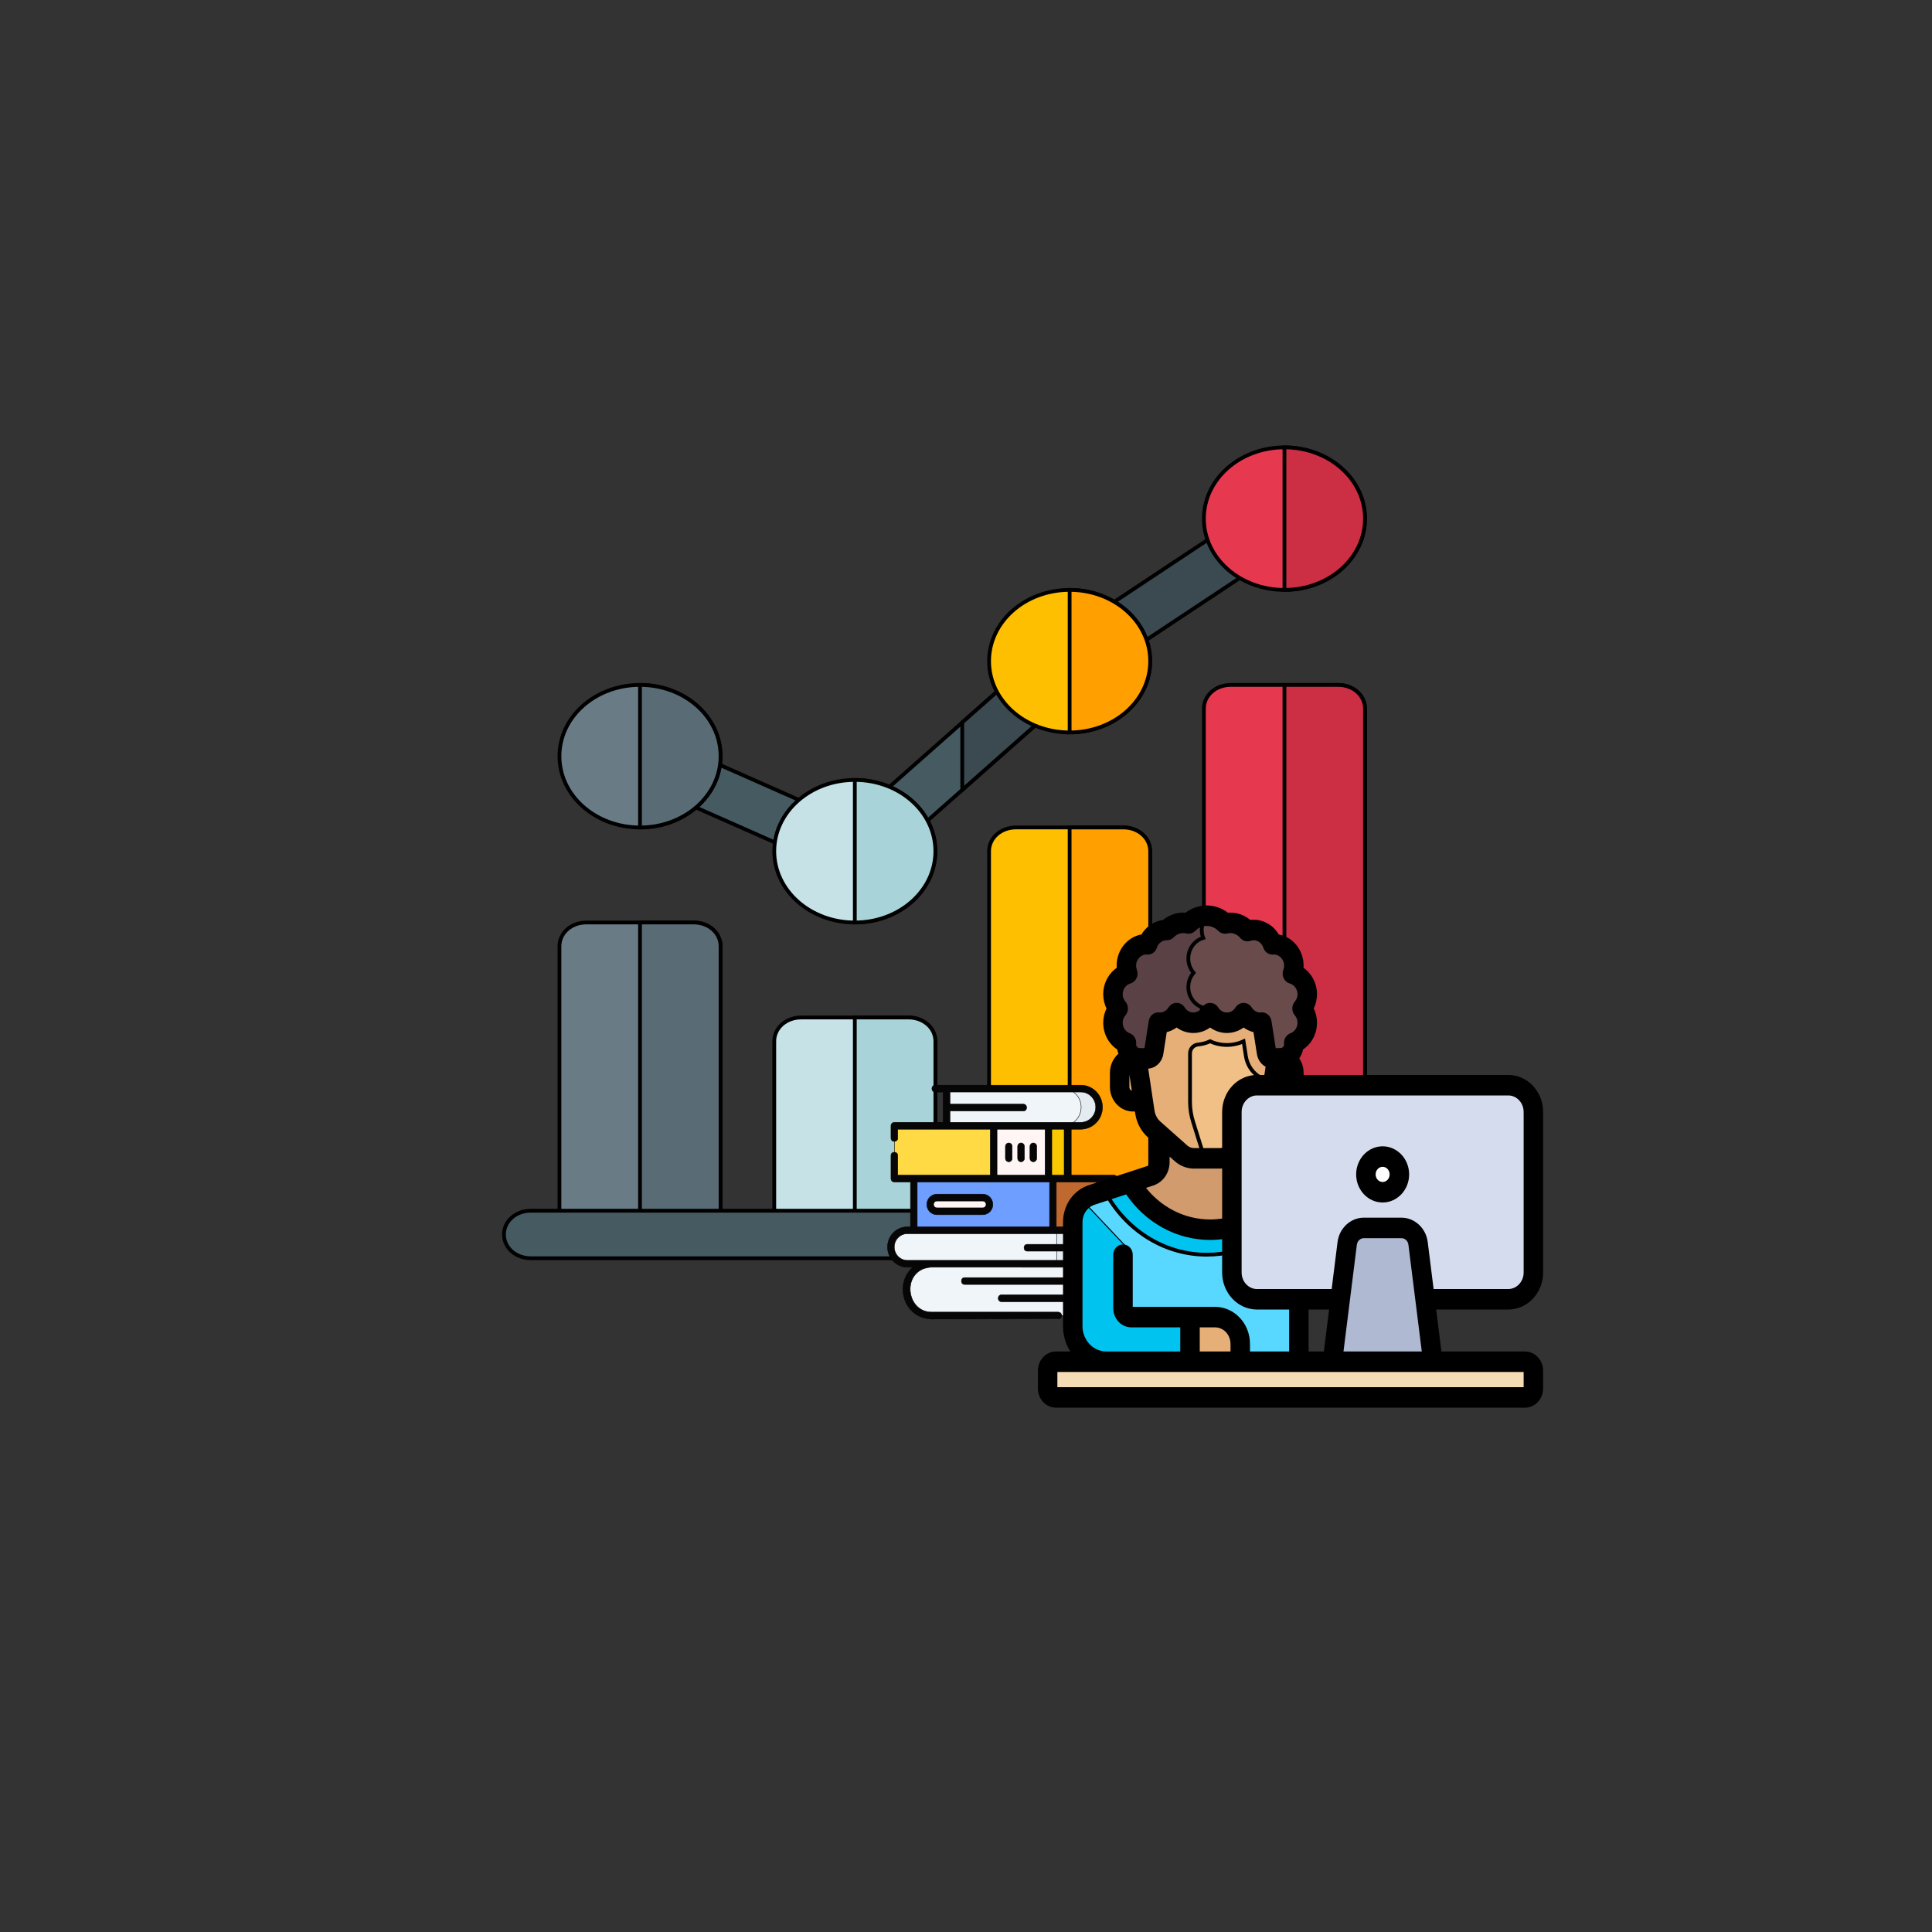 <svg width="512" height="512" xmlns="http://www.w3.org/2000/svg">
 <rect width="100%" height="100%" fill="#333333" stroke="none"/>
 <!-- Created with Method Draw - http://github.com/duopixel/Method-Draw/ -->

 <g>
  <title>background</title>
  <rect fill="none" id="canvas_background" height="514" width="514" y="-1" x="-1"/>
 </g>
 <g>
  <title>Layer 1</title>
  <g stroke="null" id="svg_63">
   <path stroke="null" id="svg_41" fill="#465a61" d="m278.482,188.563l-36.86,32.611c-1.423,1.133 -3.273,1.762 -4.981,1.762c-1.849,0 -3.701,-0.63 -5.124,-1.762c-2.704,-2.518 -2.704,-6.548 0,-8.94l36.86,-32.611c2.706,-2.392 7.259,-2.392 10.107,0c2.702,2.518 2.702,6.548 -0.002,8.94zm0,0"/>
   <path stroke="null" id="svg_42" fill="#3b4a51" d="m278.482,188.563l-23.482,20.775l0,-17.88l13.377,-11.835c2.704,-2.392 7.259,-2.392 10.105,0c2.704,2.518 2.704,6.548 0,8.94zm0,0"/>
   <path stroke="null" id="svg_43" fill="#465a61" d="m213.798,226.244c-1.069,0 -2.153,-0.215 -3.176,-0.664l-31.464,-13.919c-3.517,-1.556 -4.942,-5.336 -3.184,-8.447c1.766,-3.105 6.039,-4.372 9.549,-2.817l31.464,13.919c3.517,1.556 4.942,5.336 3.184,8.447c-1.251,2.208 -3.76,3.481 -6.373,3.481zm0,0"/>
   <path stroke="null" id="svg_44" fill="#3b4a51" d="m294.853,173.955c-2.168,0 -4.301,-0.866 -5.698,-2.52c-2.363,-2.779 -1.723,-6.727 1.425,-8.811l34.162,-22.661c3.134,-2.09 7.588,-1.538 9.959,1.259c2.363,2.779 1.723,6.727 -1.425,8.811l-34.162,22.661c-1.279,0.849 -2.772,1.261 -4.26,1.261zm0,0"/>
   <path stroke="null" id="svg_45" fill="#697c86" d="m169.609,181.511c-11.813,0 -21.348,8.435 -21.348,18.887c0,10.45 9.534,18.887 21.348,18.887s21.348,-8.437 21.348,-18.887c0,-10.452 -9.534,-18.887 -21.348,-18.887zm0,0"/>
   <path stroke="null" id="svg_46" fill="#c6e2e7" d="m226.536,206.694c-11.813,0 -21.348,8.435 -21.348,18.887c0,10.45 9.534,18.887 21.348,18.887s21.348,-8.437 21.348,-18.887c0,-10.452 -9.534,-18.887 -21.348,-18.887zm0,0"/>
   <path stroke="null" id="svg_47" fill="#fdbf00" d="m283.464,156.329c-11.813,0 -21.348,8.435 -21.348,18.887c0,10.45 9.534,18.887 21.348,18.887s21.348,-8.437 21.348,-18.887c0,-10.452 -9.534,-18.887 -21.348,-18.887zm0,0"/>
   <path stroke="null" id="svg_48" fill="#e63950" d="m340.391,118.556c-11.813,0 -21.348,8.435 -21.348,18.887c0,10.45 9.534,18.887 21.348,18.887s21.348,-8.437 21.348,-18.887c0,-10.452 -9.534,-18.887 -21.348,-18.887zm0,0"/>
   <path stroke="null" id="svg_49" fill="#e63950" d="m361.738,187.807l0,136.571l-42.695,0l0,-136.571c0,-3.527 3.13,-6.296 7.116,-6.296l28.464,0c3.986,0 7.116,2.769 7.116,6.296zm0,0"/>
   <path stroke="null" id="svg_50" fill="#fdbf00" d="m304.811,225.58l0,98.798l-42.695,0l0,-98.798c0,-3.527 3.13,-6.296 7.116,-6.296l28.464,0c3.986,0 7.116,2.769 7.116,6.296zm0,0"/>
   <path stroke="null" id="svg_51" fill="#c6e2e7" d="m247.884,275.945l0,48.433l-42.695,0l0,-48.433c0,-3.527 3.13,-6.296 7.116,-6.296l28.464,0c3.986,0 7.116,2.769 7.116,6.296zm0,0"/>
   <path stroke="null" id="svg_52" fill="#697c86" d="m190.957,250.763l0,73.616l-42.695,0l0,-73.616c0,-3.527 3.13,-6.296 7.116,-6.296l28.464,0c3.986,0 7.116,2.769 7.116,6.296zm0,0"/>
   <path stroke="null" id="svg_53" fill="#cc2e43" d="m340.391,156.329l0,-37.773c11.813,0 21.348,8.435 21.348,18.887c0,10.45 -9.534,18.887 -21.348,18.887zm0,0"/>
   <path stroke="null" id="svg_54" fill="#cc2e43" d="m361.738,187.807l0,136.571l-21.348,0l0,-142.867l14.232,0c3.986,0 7.116,2.769 7.116,6.296zm0,0"/>
   <path stroke="null" id="svg_55" fill="#ff9f00" d="m283.464,194.102l0,-37.773c11.813,0 21.348,8.435 21.348,18.887c0,10.45 -9.534,18.887 -21.348,18.887zm0,0"/>
   <path stroke="null" id="svg_56" fill="#ff9f00" d="m304.811,225.58l0,98.798l-21.348,0l0,-105.093l14.232,0c3.986,0 7.116,2.769 7.116,6.296zm0,0"/>
   <path stroke="null" id="svg_57" fill="#a8d3d8" d="m226.536,244.467l0,-37.773c11.813,0 21.348,8.435 21.348,18.887c0,10.45 -9.534,18.887 -21.348,18.887zm0,0"/>
   <path stroke="null" id="svg_58" fill="#a8d3d8" d="m247.884,275.945l0,48.433l-21.348,0l0,-54.729l14.232,0c3.986,0 7.116,2.769 7.116,6.296zm0,0"/>
   <path stroke="null" id="svg_59" fill="#596c76" d="m169.609,219.285l0,-37.773c11.813,0 21.348,8.435 21.348,18.887c0,10.45 -9.534,18.887 -21.348,18.887zm0,0"/>
   <path stroke="null" id="svg_60" fill="#596c76" d="m190.957,250.763l0,73.616l-21.348,0l0,-79.911l14.232,0c3.986,0 7.116,2.769 7.116,6.296zm0,0"/>
   <path stroke="null" id="svg_61" fill="#465a61" d="m376.444,327.149c0,3.525 -3.13,6.296 -7.116,6.296l-228.657,0c-3.986,0 -7.116,-2.771 -7.116,-6.296c0,-3.527 3.13,-6.296 7.116,-6.296l228.657,0c3.986,0 7.116,2.769 7.116,6.296zm0,0"/>
   <path stroke="null" id="svg_62" fill="#3b4a51" d="m376.444,327.149c0,3.525 -3.13,6.296 -7.116,6.296l-114.329,0l0,-12.591l114.329,0c3.986,0 7.116,2.769 7.116,6.296zm0,0"/>
  </g>
  <g stroke="null" id="svg_100">
   <g stroke="null" transform="matrix(0.119,0,0,0.121,-6.172,-57.785) " id="svg_68">
    <g stroke="null" id="svg_69">
     <g stroke="null" id="svg_70">
      <g stroke="null" id="svg_71">
       <g stroke="null" id="svg_72">
        <path stroke="null" id="svg_73" fill="#ffda45" d="m2043.575,2943.239l385.635,0l0,115.624l-385.635,0l0,-115.624z"/>
       </g>
       <path stroke="null" id="svg_74" fill="#fac800" d="m2386.21,2943.239l43,0l0,115.624l-43,0l0,-115.624z"/>
       <path stroke="null" id="svg_75" fill="#fff5f5" d="m2264.713,2943.239l122,0l0,115.624l-122,0l0,-115.624z"/>
       <g stroke="null" id="svg_76">
        <g stroke="null" id="svg_77">
         <g stroke="null" id="svg_78">
          <path stroke="null" id="svg_79" fill="#f0f5fa" d="m2509.047,3358.761l-382.667,0c-31.296,0 -56.667,-25.371 -56.667,-56.667c0,-31.296 25.371,-56.667 56.667,-56.667l382.667,0l0,113.334z"/>
          <path stroke="null" id="svg_80" fill="#e4ecf2" d="m2469.047,3245.428l40,0l0,113.333l-40,0l0,-113.333z"/>
         </g>
         <g stroke="null" id="svg_81">
          <path stroke="null" id="svg_82" fill="#f0f5fa" d="m2444.907,3245.428l-372.353,0c-20.254,0 -36.674,-16.419 -36.674,-36.674c0,-20.254 16.419,-36.674 36.674,-36.674l372.354,0l0,73.348l-0.001,0z"/>
          <path stroke="null" id="svg_83" fill="#e4ecf2" d="m2404.907,3172.08l40,0l0,73.348l-40,0l0,-73.348z"/>
         </g>
         <g stroke="null" id="svg_84">
          <path stroke="null" id="svg_85" fill="#f0f5fa" d="m2159.925,2861.761l298.87,0c22.5,0 40.739,18.24 40.739,40.739c0,22.5 -18.24,40.739 -40.739,40.739l-298.87,0l0,-81.478z"/>
          <path stroke="null" id="svg_86" fill="#e4ecf2" d="m2458.795,2861.761l-40,0c22.5,0 40.739,18.24 40.739,40.739c0,22.5 -18.24,40.739 -40.739,40.739l40,0c22.5,0 40.739,-18.24 40.739,-40.739c0,-22.499 -18.239,-40.739 -40.739,-40.739z"/>
         </g>
         <g stroke="null" id="svg_87">
          <g stroke="null" id="svg_88">
           <path stroke="null" id="svg_89" fill="#6e9eff" d="m2086.978,3058.864l445.902,0l0,113.216l-445.902,0l0,-113.216z"/>
          </g>
          <path stroke="null" id="svg_90" fill="#bf6930" d="m2396.713,3058.864l136.167,0l0,113.216l-136.167,0l0,-113.216z"/>
          <path stroke="null" id="svg_91" fill="#ad5f2c" d="m2492.88,3058.864l40,0l0,113.216l-40,0l0,-113.216z"/>
          <path stroke="null" id="svg_92" fill="#fff5f5" d="m2240.38,3130.472l-102.009,0c-8.284,0 -15,-6.716 -15,-15c0,-8.284 6.716,-15 15,-15l102.009,0c8.284,0 15,6.716 15,15c0,8.284 -6.716,15 -15,15z"/>
         </g>
        </g>
       </g>
      </g>
     </g>
    </g>
    <g stroke="null" id="svg_93" fill="#060606">
     <path stroke="null" id="svg_94" d="m2540.342,3058.115c-0.314,-3.737 -3.711,-6.813 -7.462,-6.751l-96.17,0l0,-100.624l22.085,0c26.599,0 48.239,-21.64 48.239,-48.239s-21.64,-48.24 -48.239,-48.24l-324.357,0c-9.697,0 -9.697,15 0,15l17.987,0l0,66.479l-108.85,0c-4.142,0 -7.5,3.358 -7.5,7.5l0,26.953c0,9.697 15,9.697 15,0l0,-19.453l206.138,0l0,100.624l-206.138,0l0,-42.977c0,-9.697 -15,-9.697 -15,0l0,50.477c0,4.142 3.358,7.5 7.5,7.5l35.902,0l0,98.216l-6.924,0c-24.357,0 -44.174,19.816 -44.174,44.174s19.816,44.174 44.174,44.174l12.182,0c-41.111,36.161 -21.441,105.003 32.595,112.683c4.544,0.635 9.487,1.15 14.05,1.15c0.054,0 0.217,-0.002 0.163,-0.002c-0.163,0 252.562,-0.371 276.09,-0.498c11.508,0.238 11.409,-15.091 -0.081,-15l-281.172,0c-53.232,0 -66.152,-78.185 -16.121,-95.605c8.012,-1.998 11.411,-2.645 16.121,-2.645c0,0 354.674,0.053 375.167,0.017l0,22.677l-301.41,0c-9.697,0 -9.697,15 0,15l301.409,0l0,22.778l-219.389,0c-9.697,0 -9.697,15 0,15l219.389,0l0,22.778l-52.154,0c-9.697,0 -9.697,15 0,15l79.654,0c9.697,0 9.697,-15 0,-15l-12.5,0l0,-98.276c4.186,-0.017 8.373,-0.032 12.546,-0.058c9.696,-0.059 9.608,-15.133 -0.092,-15c-6.28,0.039 -76.593,0 -76.593,0l0,-58.348l80.473,0c4.142,0 7.5,-3.358 7.5,-7.5l0,-113.215c0,-0.252 -0.013,-0.501 -0.038,-0.749zm-118.632,-6.751l-24.997,0l-2.5,0l0,-100.624l27.497,0l0,100.624zm-254.285,-140.532l163.427,0c9.697,0 9.697,-15 0,-15l-163.427,0l0,-26.571l291.37,0c18.328,0 33.239,14.911 33.239,33.239s-14.911,33.239 -33.239,33.239l-291.37,0l0,-24.907zm104.788,39.908l107,0l0,100.624l-107,0l0,-100.624zm-177.735,115.624l294.736,0l0,98.216l-294.736,0l0,-98.216zm342.929,136.448l-97.815,0c-9.697,0 -9.697,15 0,15l97.815,0l0,20.104c-17.414,-0.08 -364.854,0.011 -364.854,0.011c-16.086,0 -29.174,-13.087 -29.174,-29.174s13.087,-29.174 29.174,-29.174l364.854,0l0,23.233zm87.973,-38.232l-121.167,0l0,-98.216l121.167,0l0,98.216z"/>
     <path stroke="null" id="svg_95" d="m2240.38,3092.972l-102.009,0c-12.406,0 -22.5,10.093 -22.5,22.5s10.093,22.5 22.5,22.5l102.009,0c12.407,0 22.5,-10.093 22.5,-22.5s-10.093,-22.5 -22.5,-22.5zm0,30l-102.009,0c-4.135,0 -7.5,-3.364 -7.5,-7.5s3.364,-7.5 7.5,-7.5l102.009,0c4.136,0 7.5,3.364 7.5,7.5s-3.364,7.5 -7.5,7.5z"/>
     <path stroke="null" id="svg_96" d="m2440.713,3122.972l48.833,0c9.697,0 9.697,-15 0,-15l-48.833,0c-9.697,0 -9.697,15 0,15z"/>
     <path stroke="null" id="svg_97" d="m2353.047,2980.886c-4.142,0 -7.5,3.358 -7.5,7.5l0,26.163c0,4.142 3.358,7.5 7.5,7.5s7.5,-3.358 7.5,-7.5l0,-26.163c0,-4.142 -3.358,-7.5 -7.5,-7.5z"/>
     <path stroke="null" id="svg_98" d="m2325.713,2980.886c-4.142,0 -7.5,3.358 -7.5,7.5l0,26.163c0,4.142 3.358,7.5 7.5,7.5s7.5,-3.358 7.5,-7.5l0,-26.163c0,-4.142 -3.357,-7.5 -7.5,-7.5z"/>
     <path stroke="null" id="svg_99" d="m2298.38,2980.886c-4.142,0 -7.5,3.358 -7.5,7.5l0,26.163c0,4.142 3.358,7.5 7.5,7.5s7.5,-3.358 7.5,-7.5l0,-26.163c0,-4.142 -3.358,-7.5 -7.5,-7.5z"/>
    </g>
   </g>
  </g>
  <g stroke="null" id="svg_37">
   <path stroke="null" id="svg_5" fill="#D29B6E" d="m307.377,297.044l0,10.917c0,1.66 -1.017,3.127 -2.507,3.615l-15.562,5.1c-2.98,0.977 -5.013,3.909 -5.013,7.23l0,27.509c0,5.222 3.975,9.456 8.878,9.456l4.439,0l46.608,0l0,-63.828l-36.843,0z"/>
   <path stroke="null" id="svg_6" fill="#59D8FF" d="m319.806,325.412c-8.593,0 -16.169,-4.804 -20.523,-12.004l-9.974,3.269c-2.98,0.977 -5.013,3.909 -5.013,7.23l0,27.509c0,5.222 3.975,9.456 8.878,9.456l4.439,0l46.608,0l0,-61.464c-0,14.302 -10.986,26.004 -24.414,26.004z"/>
   <g stroke="null" transform="matrix(0.26,0,0,0.276,-453.625,-631.625) " id="svg_7">
    <path stroke="null" id="svg_8" fill="#00C3F0" d="m3073.969,3367.774c0,51.734 -42.328,94.063 -94.063,94.063c-33.108,0 -62.297,-17.379 -79.072,-43.422l-16.936,5.211c19.268,33.045 54.998,55.313 96.008,55.313c39.669,0 74.39,-20.843 94.063,-52.111l0,-59.054z"/>
    <path stroke="null" id="svg_9" fill="#00C3F0" d="m2988.458,3547.348l-85.512,0c-4.722,0 -8.551,-3.829 -8.551,-8.551l0,-51.307l-46.493,-46.493c-3.03,4.438 -4.814,9.745 -4.814,15.395l0,99.507c0,18.891 15.314,34.205 34.205,34.205l17.102,0l119.716,0l0,-17.102c0,-14.169 -11.485,-25.654 -25.653,-25.654z"/>
   </g>
   <path stroke="null" id="svg_10" fill="#F0C087" d="m339.781,280.496l-1.439,0l-0.78,-16.548l-35.511,0l-0.781,16.548l-1.438,0c-1.839,0 -3.329,1.588 -3.329,3.546l0,4.728c0,1.958 1.491,3.546 3.329,3.546l3.214,0l0.361,2.4c0.271,1.806 1.147,3.445 2.466,4.616l7.126,6.326c0.957,0.85 2.164,1.315 3.41,1.315l6.796,0c1.246,0 2.453,-0.466 3.41,-1.315l7.126,-6.326c1.319,-1.171 2.195,-2.81 2.466,-4.616l0.361,-2.4l3.213,0c1.839,0 3.329,-1.588 3.329,-3.546l0,-4.728c-0,-1.958 -1.491,-3.546 -3.329,-3.546z"/>
   <path stroke="null" id="svg_11" fill="#E6AF78" d="m342.134,281.535c-0.301,-0.321 -0.66,-0.58 -1.058,-0.76c-0.398,-0.179 -0.837,-0.279 -1.296,-0.279l-1.439,0l0,0l-0.78,-16.548l-35.511,0l-0.781,16.548l-1.438,0c-1.839,0 -3.329,1.588 -3.329,3.546l0,4.728c0,1.958 1.491,3.546 3.329,3.546l3.214,0l0.361,2.4c0.271,1.806 1.147,3.445 2.466,4.616l7.126,6.325c0.957,0.85 2.164,1.315 3.41,1.315l2.806,0l-3.049,-9.744c-0.528,-1.688 -0.798,-3.455 -0.798,-5.234l0,-12.821c0,-1.256 0.927,-2.241 2.101,-2.356c1.119,-0.11 2.214,-0.393 3.226,-0.875c2.742,1.308 6.114,1.311 8.86,0.008l0.618,3.939c0.589,3.761 3.645,6.516 7.224,6.516l3.938,0c0.623,0 1.211,-0.151 1.775,-0.366l0,-1.998c0,-0.98 -0.373,-1.866 -0.975,-2.508z"/>
   <path stroke="null" id="svg_12" fill="#694B4B" d="m346.439,263.475c0,-2.619 -1.676,-4.802 -3.941,-5.455c0.246,-0.653 0.39,-1.363 0.39,-2.11c0,-3.134 -2.385,-5.674 -5.327,-5.674c-0.108,0 -0.209,0.027 -0.316,0.034c-0.725,-2.216 -2.683,-3.816 -5.01,-3.816c-0.572,0 -1.114,0.113 -1.627,0.297c-1.137,-1.335 -2.762,-2.189 -4.588,-2.189c-0.471,0 -0.925,0.067 -1.366,0.172c-1.271,-1.271 -2.968,-2.063 -4.849,-2.063c-1.88,0 -3.578,0.793 -4.849,2.063c-0.441,-0.106 -0.895,-0.172 -1.366,-0.172c-1.694,0 -3.227,0.727 -4.348,1.898c-0.031,-0.001 -0.06,-0.007 -0.091,-0.007c-2.328,0 -4.285,1.6 -5.01,3.816c-0.107,-0.007 -0.208,-0.034 -0.316,-0.034c-2.942,0 -5.327,2.54 -5.327,5.674c0,0.747 0.144,1.457 0.39,2.11c-2.265,0.653 -3.941,2.836 -3.941,5.455c0,1.46 0.532,2.777 1.382,3.782c-0.85,1.005 -1.382,2.323 -1.382,3.782c0,2.1 1.084,3.908 2.678,4.884c0.079,2.537 2.023,4.572 4.424,4.572l1.94,0c0.868,0 1.608,-0.668 1.751,-1.58l1.239,-7.918c0.133,0.011 0.26,0.043 0.396,0.043c1.855,0 3.485,-1.012 4.439,-2.544c0.954,1.532 2.584,2.544 4.439,2.544s3.485,-1.012 4.439,-2.544c0.954,1.532 2.584,2.544 4.439,2.544s3.485,-1.012 4.439,-2.544c0.954,1.532 2.584,2.544 4.439,2.544c0.135,0 0.263,-0.032 0.396,-0.043l1.239,7.918c0.143,0.912 0.884,1.58 1.751,1.58l2.384,0c2.451,0 4.439,-2.117 4.439,-4.728c0,-0.049 -0.012,-0.095 -0.013,-0.143c1.348,-1.024 2.233,-2.686 2.233,-4.585c0,-1.46 -0.532,-2.777 -1.382,-3.782c0.851,-1.006 1.383,-2.323 1.383,-3.783z"/>
   <path stroke="null" id="svg_13" fill="#5A4146" d="m318.506,266.921c-2.081,-0.772 -3.583,-2.857 -3.583,-5.337c0,-1.46 0.532,-2.777 1.382,-3.782c-0.85,-1.005 -1.382,-2.323 -1.382,-3.782c0,-2.619 1.676,-4.802 3.941,-5.455c-0.246,-0.653 -0.39,-1.363 -0.39,-2.11c0,-1.457 0.531,-2.773 1.378,-3.777c-0.016,0 -0.031,-0.005 -0.047,-0.005c-1.88,0 -3.578,0.793 -4.849,2.063c-0.441,-0.106 -0.895,-0.172 -1.366,-0.172c-1.694,0 -3.227,0.727 -4.348,1.898c-0.031,-0.001 -0.06,-0.007 -0.091,-0.007c-2.328,0 -4.285,1.6 -5.01,3.816c-0.107,-0.007 -0.208,-0.034 -0.316,-0.034c-2.942,0 -5.327,2.54 -5.327,5.674c0,0.747 0.144,1.457 0.39,2.11c-2.266,0.653 -3.941,2.836 -3.941,5.455c0,1.46 0.532,2.777 1.382,3.782c-0.85,1.005 -1.382,2.323 -1.382,3.782c0,2.1 1.084,3.908 2.678,4.884c0.079,2.537 2.023,4.572 4.424,4.572l1.94,0c0.868,0 1.608,-0.668 1.751,-1.58l1.239,-7.918c0.133,0.011 0.26,0.043 0.396,0.043c1.855,0 3.485,-1.012 4.439,-2.544c0.954,1.532 2.584,2.544 4.439,2.544c1.225,0 2.33,-0.472 3.229,-1.213c-0.608,-0.675 -1.01,-1.558 -1.01,-2.569c0.001,-0.116 0.023,-0.224 0.032,-0.337z"/>
   <path stroke="null" id="svg_14" fill="#E6AF78" d="m315.367,349.052l6.658,0c3.677,0 6.658,3.175 6.658,7.092l0,4.728l-13.317,0l0,-11.82l0,0z"/>
   <path stroke="null" id="svg_15" fill="#00C3F0" d="m344.219,299.408c0,14.302 -10.986,26.004 -24.414,26.004c-8.593,0 -16.169,-4.804 -20.523,-12.004l-6.57,2.153c5.328,10.096 15.468,16.943 27.093,16.943c9.904,0 18.72,-4.979 24.414,-12.691l0,-20.405z"/>
   <path stroke="null" id="svg_16" fill="#D5DCED" d="m399.705,344.324l-66.583,0c-3.677,0 -6.658,-3.175 -6.658,-7.092l0,-42.552c0,-3.917 2.981,-7.092 6.658,-7.092l66.583,0c3.677,0 6.658,3.175 6.658,7.092l0,42.552c0,3.917 -2.981,7.092 -6.658,7.092z"/>
   <path stroke="null" id="svg_17" fill="#AFB9D2" d="m379.731,360.872l-3.925,-31.357c-0.294,-2.349 -2.175,-4.103 -4.4,-4.103l-9.983,0c-2.225,0 -4.106,1.754 -4.4,4.103l-3.925,31.357l26.634,0z"/>
   <circle stroke="null" transform="matrix(0.26,0,0,0.276,-453.625,-631.625) " id="svg_18" fill="#FFFFFF" r="17.102" cy="3410.529" cx="3159.481"/>
   <path stroke="null" id="svg_19" fill="#F5DCB4" d="m404.144,370.328l-124.288,0c-1.226,0 -2.219,-1.059 -2.219,-2.364l0,-4.728c0,-1.305 0.994,-2.364 2.219,-2.364l124.288,0c1.226,0 2.219,1.059 2.219,2.364l0,4.728c0,1.305 -0.994,2.364 -2.219,2.364z"/>
   <path stroke="null" id="svg_20" d="m399.705,346.54c4.819,0 8.739,-4.176 8.739,-9.308l0,-42.552c0,-5.133 -3.92,-9.308 -8.739,-9.308l-54.737,0l0,-1.093c0,-1.436 -0.477,-2.754 -1.269,-3.787c0.588,-0.766 0.998,-1.684 1.173,-2.679c2.227,-1.399 3.647,-3.96 3.647,-6.772c0,-1.328 -0.321,-2.626 -0.923,-3.782c0.601,-1.156 0.923,-2.454 0.923,-3.782c0,-2.8 -1.409,-5.339 -3.593,-6.739c0.028,-0.274 0.042,-0.55 0.042,-0.826c0,-3.983 -2.786,-7.287 -6.392,-7.816c-1.316,-2.356 -3.713,-3.856 -6.343,-3.856c-0.338,0 -0.679,0.028 -1.02,0.083c-1.469,-1.267 -3.304,-1.974 -5.194,-1.974c-0.253,0 -0.506,0.014 -0.762,0.041c-1.579,-1.253 -3.48,-1.932 -5.452,-1.932s-3.873,0.679 -5.452,1.932c-0.257,-0.027 -0.51,-0.041 -0.762,-0.041c-1.895,0 -3.701,0.679 -5.167,1.93c-2.339,0.249 -4.42,1.681 -5.614,3.818c-3.606,0.529 -6.392,3.832 -6.392,7.816c0,0.276 0.014,0.552 0.042,0.826c-2.184,1.399 -3.593,3.938 -3.593,6.739c0,1.328 0.321,2.626 0.923,3.782c-0.602,1.156 -0.923,2.454 -0.923,3.782c0,2.812 1.42,5.374 3.647,6.772c0.098,0.555 0.271,1.085 0.505,1.58c-1.436,1.088 -2.377,2.871 -2.377,4.886l0,3.782c0,3.307 2.526,5.999 5.632,5.999l0.925,0l0.151,1.007c0.351,2.335 1.483,4.455 3.189,5.969l0.757,0.672l0,6.255c0,0.692 -0.417,1.294 -1.038,1.497l-15.563,5.1c-3.877,1.271 -6.482,5.028 -6.482,9.349l0,27.509c0,2.733 0.889,5.248 2.372,7.24l-4.73,0c-2.371,-0 -4.3,2.054 -4.3,4.58l0,4.728c0,2.526 1.929,4.58 4.3,4.58l124.288,0c2.371,0 4.3,-2.055 4.3,-4.58l0,-4.728c0,-2.526 -1.929,-4.58 -4.3,-4.58l-22.592,0l-1.517,-12.116l19.67,0zm4.578,-51.86l0,42.552c0,2.689 -2.054,4.876 -4.578,4.876l-19.975,0c-0.084,0 -0.166,0.007 -0.248,0.017l-1.615,-12.903c-0.43,-3.435 -3.208,-6.026 -6.462,-6.026l-9.983,0c-3.254,0 -6.032,2.591 -6.462,6.026l-1.615,12.903c-0.081,-0.01 -0.164,-0.017 -0.248,-0.017l-19.975,0c-2.524,0 -4.578,-2.187 -4.578,-4.876l0,-42.552c0,-2.689 2.054,-4.876 4.578,-4.876l66.583,0c2.524,0 4.578,2.187 4.578,4.876zm-57.99,63.976c0.003,-0.049 0.007,-0.098 0.007,-0.148l0,-11.968l6.492,0l-1.517,12.116l-4.982,0l0,-0zm-6.576,-73.284l0.366,-2.435c0.431,0.273 0.724,0.769 0.724,1.342l0,1.093l-1.09,0zm-41.841,-19.598c-0.387,-0.457 -0.847,-1.227 -0.847,-2.299c0,-1.544 0.988,-2.908 2.404,-3.316c0.574,-0.166 1.054,-0.584 1.319,-1.151c0.265,-0.566 0.29,-1.227 0.069,-1.814c-0.16,-0.422 -0.24,-0.854 -0.24,-1.284c0,-1.879 1.415,-3.413 3.17,-3.457c0.089,0.013 0.178,0.023 0.268,0.029c0.932,0.057 1.783,-0.547 2.089,-1.483c0.448,-1.371 1.64,-2.298 2.978,-2.329c0.04,0.003 0.081,0.005 0.121,0.006c0.562,0.007 1.096,-0.218 1.494,-0.634c0.78,-0.815 1.807,-1.264 2.891,-1.264c0.281,0 0.578,0.039 0.909,0.118c0.672,0.161 1.378,-0.043 1.881,-0.546c0.943,-0.943 2.159,-1.462 3.424,-1.462c1.265,0 2.481,0.519 3.424,1.463c0.503,0.503 1.208,0.708 1.881,0.546c0.331,-0.08 0.629,-0.118 0.909,-0.118c1.162,0 2.244,0.519 3.047,1.462c0.556,0.653 1.422,0.892 2.206,0.611c0.34,-0.122 0.655,-0.181 0.962,-0.181c1.366,0 2.59,0.936 3.046,2.329c0.306,0.936 1.158,1.542 2.089,1.483c0.085,-0.005 0.168,-0.015 0.268,-0.029c1.755,0.043 3.17,1.577 3.17,3.457c0,0.429 -0.081,0.861 -0.24,1.283c-0.222,0.587 -0.197,1.248 0.069,1.815c0.265,0.567 0.745,0.986 1.319,1.151c1.415,0.408 2.404,1.772 2.404,3.316c0,1.072 -0.461,1.842 -0.847,2.299c-0.713,0.843 -0.713,2.124 0,2.967c0.387,0.457 0.847,1.227 0.847,2.299c0,1.455 -0.879,2.758 -2.187,3.244c-0.902,0.335 -1.474,1.281 -1.388,2.293c0.006,0.068 0.013,0.135 0.022,0.203c-0.028,0.673 -0.47,1.256 -1.095,1.433c-0.067,0.019 -2.057,0.067 -2.057,0.067l-1.197,-7.647c-0.177,-1.131 -1.137,-1.931 -2.208,-1.846c-0.097,0.008 -0.191,0.02 -0.286,0.034l-0.012,0.002c-1.066,-0.02 -2.053,-0.597 -2.647,-1.553c-0.386,-0.619 -1.036,-0.991 -1.734,-0.991l0,0c-0.697,0 -1.349,0.372 -1.734,0.991c-0.606,0.973 -1.616,1.553 -2.705,1.553c-1.088,0 -2.099,-0.581 -2.705,-1.553c-0.386,-0.619 -1.036,-0.991 -1.734,-0.991l0,0c-0.697,0 -1.349,0.372 -1.734,0.991c-0.606,0.973 -1.616,1.553 -2.705,1.553c-1.088,0 -2.099,-0.581 -2.705,-1.553c-0.386,-0.619 -1.036,-0.991 -1.734,-0.991l0,0c-0.697,0 -1.349,0.372 -1.734,0.991c-0.595,0.955 -1.581,1.532 -2.647,1.553l-0.012,-0.002c-0.095,-0.014 -0.19,-0.026 -0.286,-0.034c-1.071,-0.087 -2.03,0.715 -2.207,1.846l-1.196,7.648c0,0 -1.99,-0.048 -2.056,-0.067c-0.625,-0.177 -1.068,-0.761 -1.095,-1.434c0.008,-0.067 0.016,-0.134 0.022,-0.202c0.086,-1.013 -0.486,-1.959 -1.388,-2.293c-1.308,-0.485 -2.187,-1.789 -2.187,-3.244c0,-1.072 0.461,-1.842 0.847,-2.299c0.714,-0.843 0.714,-2.123 0.001,-2.967zm2.398,23.853c-0.811,0 -1.47,-0.702 -1.47,-1.566l0,-3.782c0,-0.572 0.293,-1.068 0.724,-1.342l1.005,6.69l-0.259,0zm3.434,-6.915l0.282,0c1.893,0 3.492,-1.444 3.804,-3.432l0.964,-6.162c1.114,-0.224 2.158,-0.718 3.057,-1.438c1.263,1.01 2.812,1.576 4.439,1.576c1.626,0 3.176,-0.565 4.439,-1.576c1.263,1.01 2.812,1.576 4.439,1.576c1.626,0 3.176,-0.565 4.439,-1.576c0.899,0.719 1.943,1.213 3.057,1.438l0.964,6.162c0.227,1.451 1.142,2.609 2.355,3.131l-0.445,2.961l-2.381,0c-4.819,0 -8.739,4.176 -8.739,9.308l0,9.836c-0.375,0.156 -0.775,0.24 -1.179,0.24l-6.796,0c-0.758,0 -1.496,-0.284 -2.078,-0.801l-7.126,-6.326c-0.933,-0.828 -1.552,-1.987 -1.744,-3.264l-1.75,-11.653zm1.773,30.983c2.378,-0.779 3.976,-3.084 3.976,-5.733l0,-2.561l2.208,1.96c1.329,1.179 3.013,1.829 4.742,1.829l6.796,0c0.396,0 0.79,-0.036 1.179,-0.103l0,14.261c-1.221,0.213 -2.462,0.322 -3.708,0.322c-6.941,0 -13.487,-3.383 -17.797,-9.12l2.603,-0.853zm-19.107,37.721l0,-27.509c0,-2.363 1.425,-4.417 3.545,-5.112l8.733,-2.862c5.05,7.622 13.27,12.168 22.022,12.168c1.243,0 2.482,-0.093 3.708,-0.273l0,9.404c0,5.133 3.92,9.308 8.739,9.308l9.016,0l0,11.968c0,0.05 0.004,0.099 0.007,0.148l-11.382,0l0,-2.512c0,-5.133 -3.92,-9.308 -8.739,-9.308l-22.195,0c-0.077,0 -0.139,-0.066 -0.139,-0.148l0,-14.184c0,-1.224 -0.932,-2.216 -2.081,-2.216c-1.149,0 -2.081,0.992 -2.081,2.216l0,14.184c0,2.526 1.929,4.58 4.3,4.58l13.455,0l0,7.387l-20.113,0c-3.748,0 -6.797,-3.248 -6.797,-7.239zm31.072,7.24l0,-7.387l4.578,0c2.524,0 4.578,2.187 4.578,4.876l0,2.512l-9.155,0l0,-0zm86.836,4.58l0,4.728c0,0.082 -0.062,0.148 -0.139,0.148l-124.289,0c-0.077,0 -0.139,-0.066 -0.139,-0.148l0,-4.728c0,-0.082 0.062,-0.148 0.139,-0.148l124.288,0c0.077,-0 0.139,0.066 0.139,0.148zm-48.809,-4.58l3.611,-28.848c0.156,-1.243 1.16,-2.18 2.338,-2.18l9.983,0c1.177,0 2.182,0.937 2.338,2.18l3.611,28.848l-21.881,0z"/>
   <path stroke="null" id="svg_21" d="m366.414,318.172c3.595,0 6.52,-3.115 6.52,-6.944s-2.925,-6.944 -6.52,-6.944c-3.595,0 -6.52,3.115 -6.52,6.944c0,3.829 2.925,6.944 6.52,6.944zm0,-9.456c1.3,0 2.358,1.127 2.358,2.512c0,1.385 -1.058,2.512 -2.358,2.512c-1.3,0 -2.358,-1.127 -2.358,-2.512s1.058,-2.512 2.358,-2.512z"/>
   <g stroke="null" transform="matrix(0.26,0,0,0.276,-453.625,-631.625) " id="svg_22"/>
   <g stroke="null" transform="matrix(0.26,0,0,0.276,-453.625,-631.625) " id="svg_23"/>
   <g stroke="null" transform="matrix(0.26,0,0,0.276,-453.625,-631.625) " id="svg_24"/>
   <g stroke="null" transform="matrix(0.26,0,0,0.276,-453.625,-631.625) " id="svg_25"/>
   <g stroke="null" transform="matrix(0.26,0,0,0.276,-453.625,-631.625) " id="svg_26"/>
   <g stroke="null" transform="matrix(0.26,0,0,0.276,-453.625,-631.625) " id="svg_27"/>
   <g stroke="null" transform="matrix(0.26,0,0,0.276,-453.625,-631.625) " id="svg_28"/>
   <g stroke="null" transform="matrix(0.26,0,0,0.276,-453.625,-631.625) " id="svg_29"/>
   <g stroke="null" transform="matrix(0.26,0,0,0.276,-453.625,-631.625) " id="svg_30"/>
   <g stroke="null" transform="matrix(0.26,0,0,0.276,-453.625,-631.625) " id="svg_31"/>
   <g stroke="null" transform="matrix(0.26,0,0,0.276,-453.625,-631.625) " id="svg_32"/>
   <g stroke="null" transform="matrix(0.26,0,0,0.276,-453.625,-631.625) " id="svg_33"/>
   <g stroke="null" transform="matrix(0.26,0,0,0.276,-453.625,-631.625) " id="svg_34"/>
   <g stroke="null" transform="matrix(0.26,0,0,0.276,-453.625,-631.625) " id="svg_35"/>
   <g stroke="null" transform="matrix(0.26,0,0,0.276,-453.625,-631.625) " id="svg_36"/>
  </g>
 </g>
</svg>